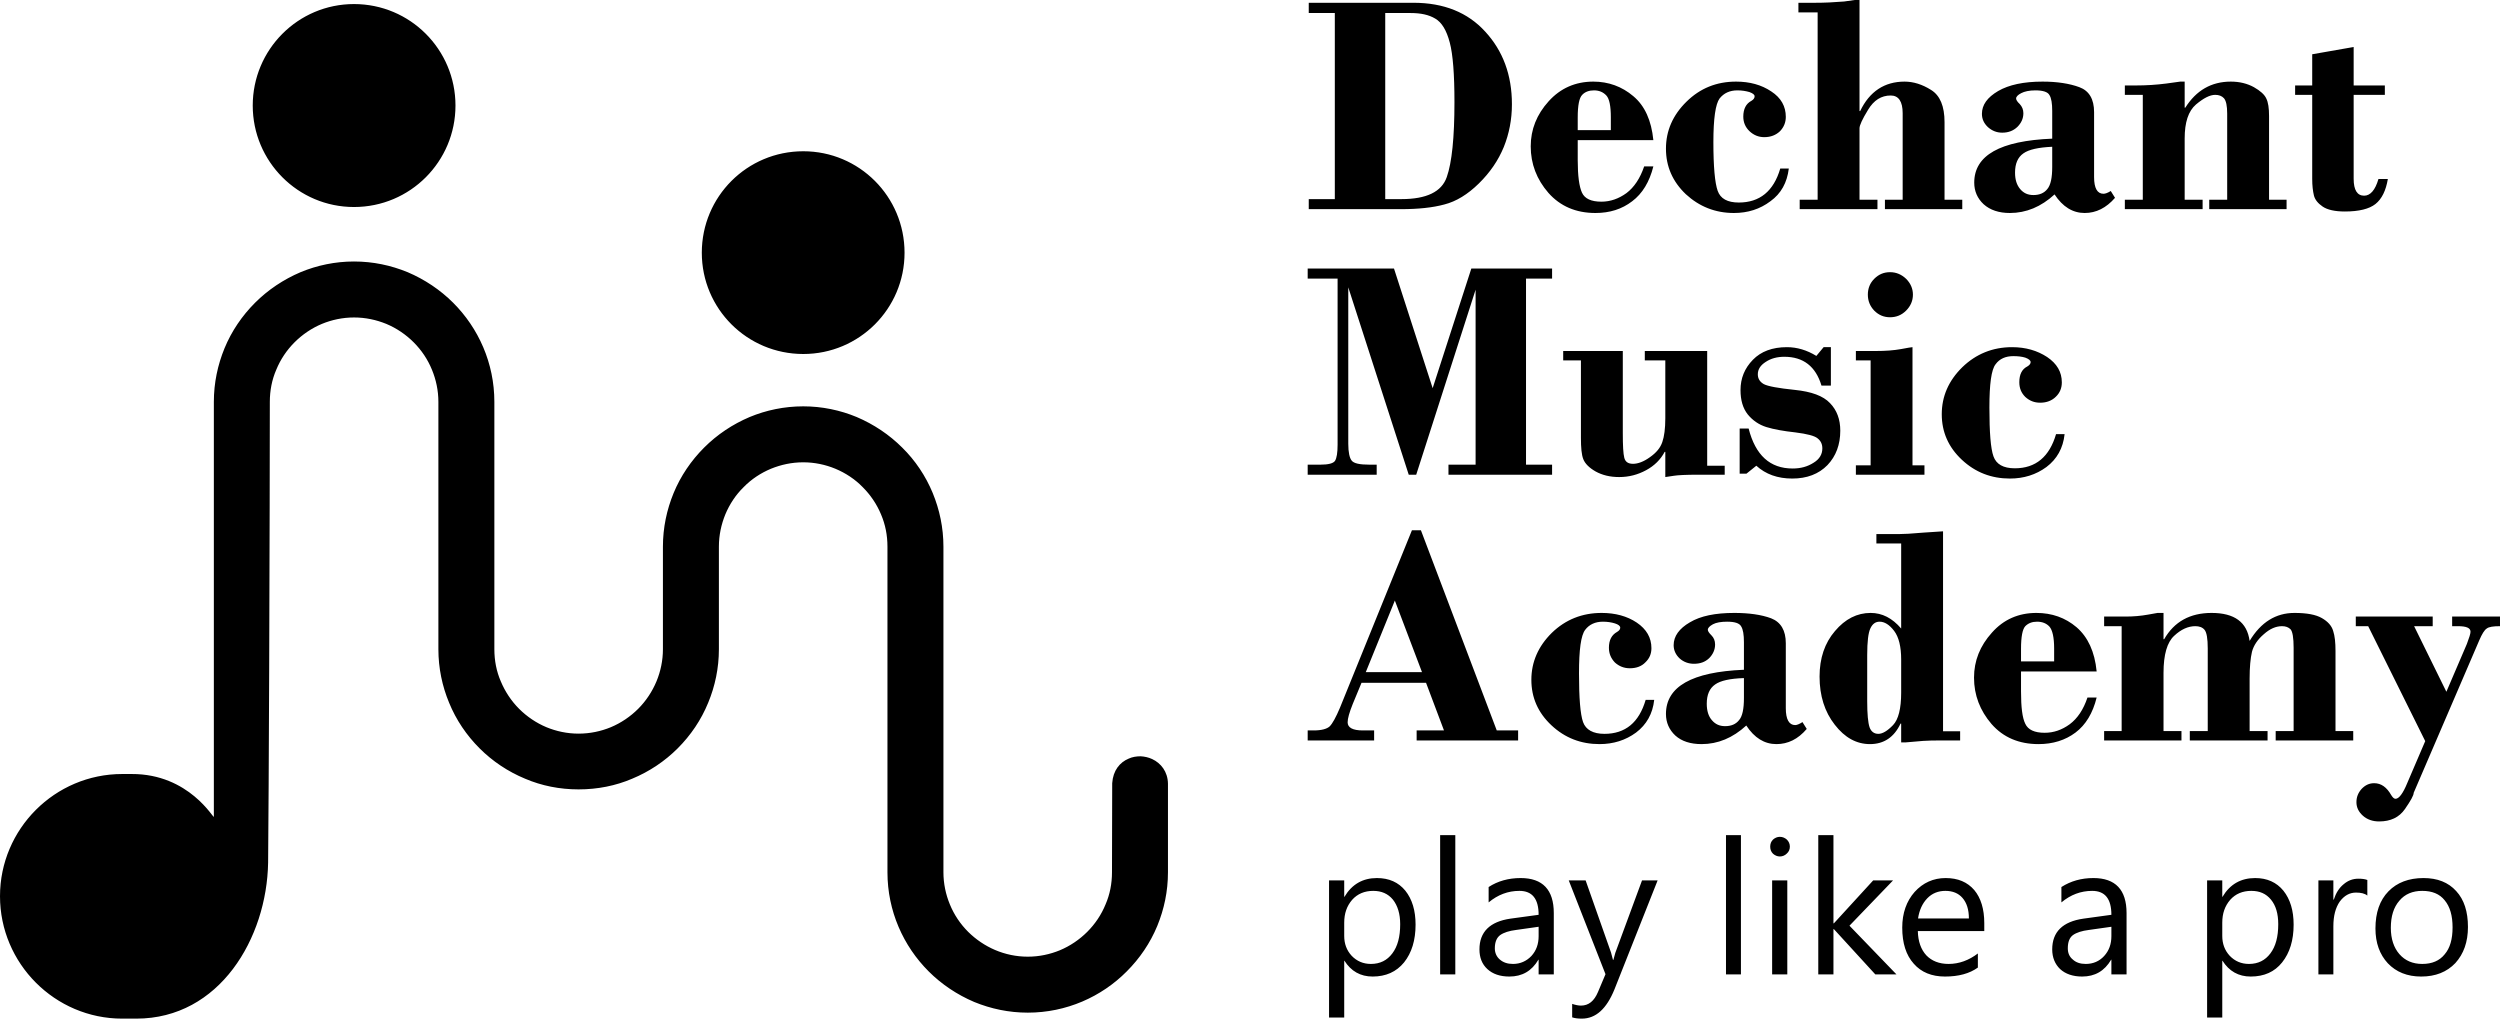 <svg xmlns="http://www.w3.org/2000/svg" width="11702" height="4768" viewBox="0 0 11702 4768">
  <g fill="none" fill-rule="evenodd">
    <path fill="#000" fill-rule="nonzero" d="M638,4768 L572,4768 C257,4768 0,4510 0,4195 C0,3880 257,3623 572,3623 L616,3623 C887,3622 1001,3836 1001,3823 L1001,1881 C1001,1792 1019,1708 1051,1630 C1084,1550 1133,1478 1194,1417 L1194,1417 C1254,1357 1327,1308 1407,1274 C1484,1242 1569,1224 1657,1224 C1746,1224 1830,1242 1908,1274 C1988,1308 2061,1357 2121,1417 C2240,1536 2314,1700 2314,1881 L2314,3039 C2314,3092 2324,3143 2344,3189 C2364,3237 2393,3281 2430,3318 C2466,3354 2510,3384 2558,3404 C2604,3423 2655,3434 2708,3434 C2762,3434 2813,3423 2859,3404 C2907,3384 2951,3354 2987,3318 C3024,3281 3053,3237 3073,3189 C3092,3143 3103,3092 3103,3039 L3103,2559 C3103,2470 3121,2386 3153,2308 C3186,2228 3235,2156 3296,2095 L3296,2095 C3357,2034 3429,1986 3509,1952 C3586,1920 3671,1902 3760,1902 C3848,1902 3933,1920 4010,1952 C4090,1986 4163,2035 4223,2095 C4284,2155 4333,2228 4366,2308 C4398,2386 4416,2470 4416,2559 L4416,4083 C4416,4136 4427,4187 4446,4233 C4466,4282 4495,4325 4532,4362 C4604,4433 4702,4478 4811,4478 C4864,4478 4915,4467 4961,4448 C5009,4428 5053,4398 5089,4362 C5126,4325 5155,4282 5175,4233 C5195,4187 5205,4136 5205,4083 L5206,3666 C5210,3606 5242,3568 5283,3551 C5300,3543 5320,3540 5339,3540 C5357,3541 5376,3545 5393,3553 C5434,3572 5466,3612 5467,3668 L5467,3669 L5467,4083 C5467,4172 5449,4256 5417,4334 C5384,4414 5335,4486 5274,4547 C5156,4666 4991,4740 4811,4740 C4722,4740 4638,4722 4560,4690 C4480,4656 4407,4607 4347,4547 C4228,4428 4154,4264 4154,4083 L4154,2559 C4154,2505 4144,2455 4124,2408 C4104,2360 4075,2317 4038,2280 C4002,2243 3958,2214 3910,2194 C3864,2175 3813,2164 3760,2164 C3706,2164 3656,2175 3609,2194 C3561,2214 3517,2243 3481,2280 L3481,2280 C3444,2316 3415,2360 3395,2408 C3376,2455 3365,2505 3365,2559 L3365,3039 C3365,3127 3347,3212 3315,3289 C3282,3370 3233,3442 3172,3503 C3112,3563 3039,3612 2959,3645 C2882,3678 2797,3695 2708,3695 C2620,3695 2535,3678 2458,3645 C2378,3612 2305,3563 2245,3503 C2184,3442 2135,3370 2102,3289 C2070,3212 2052,3127 2052,3039 L2052,1881 C2052,1828 2041,1777 2022,1731 C2002,1682 1973,1639 1936,1602 C1900,1566 1856,1536 1808,1516 C1761,1497 1711,1486 1657,1486 C1604,1486 1553,1497 1507,1516 C1459,1536 1415,1566 1379,1602 C1342,1639 1313,1682 1293,1731 C1273,1777 1263,1828 1263,1881 C1263,2138 1262,2523 1260,3136 C1258,3531 1257,3883 1255,4038 C1249,4391 1028,4768 638,4768 Z M11027,2886 L11387,2886 L11387,2931 L11300,2931 L11451,3238 L11547,3014 C11558,2985 11564,2966 11564,2957 C11564,2939 11544,2931 11505,2931 L11478,2931 L11478,2886 L11702,2886 L11702,2931 C11671,2931 11650,2934 11640,2942 C11629,2949 11618,2967 11605,2997 L11298,3711 C11298,3723 11284,3748 11257,3787 C11230,3826 11190,3845 11136,3845 C11106,3845 11080,3836 11060,3818 C11040,3800 11030,3779 11030,3755 C11030,3731 11038,3711 11054,3693 C11071,3675 11090,3666 11113,3666 C11146,3666 11172,3685 11193,3722 C11200,3733 11206,3739 11213,3739 C11229,3739 11248,3714 11268,3665 L11352,3469 L11085,2931 L11027,2931 L11027,2886 Z M10127,2869 L10127,2992 L10130,2992 C10177,2910 10251,2869 10352,2869 C10459,2869 10518,2912 10530,3000 C10583,2912 10653,2869 10740,2869 C10798,2869 10840,2877 10868,2893 C10896,2909 10914,2929 10921,2953 C10929,2977 10932,3008 10932,3047 L10932,3422 L11015,3422 L11015,3466 L10652,3466 L10652,3422 L10736,3422 L10736,3032 C10736,2985 10731,2957 10722,2946 C10712,2936 10699,2931 10682,2931 C10653,2931 10625,2943 10596,2969 C10567,2994 10549,3021 10541,3051 C10534,3081 10530,3123 10530,3176 L10530,3422 L10614,3422 L10614,3466 L10250,3466 L10250,3422 L10334,3422 L10334,3035 C10334,2989 10329,2960 10319,2948 C10309,2936 10294,2931 10276,2931 C10242,2931 10209,2946 10177,2976 C10144,3006 10127,3064 10127,3149 L10127,3422 L10211,3422 L10211,3466 L9849,3466 L9849,3422 L9931,3422 L9931,2931 L9849,2931 L9849,2886 L9950,2886 C9986,2886 10021,2883 10054,2877 L10099,2869 L10127,2869 Z M9814,3143 L9460,3143 L9460,3236 C9460,3310 9466,3360 9480,3388 C9493,3416 9523,3430 9571,3430 C9612,3430 9651,3417 9688,3390 C9724,3363 9752,3322 9771,3265 L9814,3265 C9796,3338 9763,3393 9715,3429 C9667,3465 9609,3483 9542,3483 C9451,3483 9377,3452 9322,3389 C9268,3326 9240,3254 9240,3172 C9240,3093 9268,3023 9324,2961 C9379,2899 9449,2869 9532,2869 C9604,2869 9667,2891 9720,2936 C9773,2982 9805,3050 9814,3143 Z M9460,3096 L9615,3096 L9615,3035 C9615,2983 9607,2949 9593,2933 C9579,2918 9560,2910 9535,2910 C9512,2910 9494,2917 9480,2931 C9467,2945 9460,2980 9460,3037 L9460,3096 Z M9095,2487 L9095,3423 L9175,3423 L9175,3466 L9085,3466 C9055,3466 9028,3466 9002,3468 L8920,3475 L8899,3475 L8899,3387 L8896,3387 C8866,3451 8818,3483 8753,3483 C8690,3483 8635,3453 8588,3392 C8541,3332 8517,3257 8517,3167 C8517,3081 8541,3010 8589,2954 C8637,2897 8693,2869 8756,2869 C8810,2869 8857,2893 8899,2942 L8899,2544 L8783,2544 L8783,2500 L8886,2500 C8909,2500 8949,2498 9004,2493 C9059,2489 9090,2487 9095,2487 Z M8899,3242 L8899,3087 C8899,3027 8888,2982 8866,2953 C8844,2924 8821,2910 8798,2910 C8779,2910 8765,2920 8755,2941 C8745,2962 8740,3003 8740,3066 L8740,3283 C8740,3343 8744,3383 8751,3404 C8758,3424 8772,3435 8792,3435 C8812,3435 8835,3421 8861,3394 C8886,3368 8899,3317 8899,3242 Z M8163,3135 L8163,3006 C8163,2971 8159,2946 8150,2932 C8142,2917 8120,2910 8084,2910 C8056,2910 8033,2914 8018,2922 C8002,2931 7994,2939 7994,2948 C7994,2954 7999,2962 8011,2974 C8022,2985 8028,2999 8028,3017 C8028,3041 8018,3063 8000,3081 C7981,3099 7958,3107 7929,3107 C7904,3107 7881,3099 7862,3082 C7844,3065 7834,3044 7834,3020 C7834,2978 7860,2942 7910,2913 C7960,2883 8029,2869 8118,2869 C8186,2869 8244,2877 8290,2894 C8336,2912 8359,2951 8359,3011 L8359,3315 C8359,3367 8374,3394 8403,3394 C8411,3394 8423,3389 8437,3380 L8457,3412 C8416,3460 8369,3483 8315,3483 C8259,3483 8212,3454 8174,3396 C8111,3454 8041,3483 7965,3483 C7913,3483 7872,3470 7842,3443 C7813,3416 7798,3382 7798,3342 C7798,3214 7919,3145 8163,3135 Z M8163,3267 L8163,3174 C8098,3176 8053,3186 8028,3204 C8002,3222 7989,3252 7989,3294 C7989,3327 7997,3353 8013,3371 C8029,3390 8049,3399 8075,3399 C8103,3399 8125,3390 8140,3371 C8156,3353 8163,3318 8163,3267 Z M7703,3276 L7743,3276 C7736,3341 7707,3392 7658,3429 C7609,3465 7552,3483 7487,3483 C7400,3483 7325,3454 7262,3395 C7199,3336 7168,3265 7168,3182 C7168,3099 7200,3025 7264,2962 C7328,2900 7406,2869 7497,2869 C7561,2869 7616,2884 7661,2914 C7707,2945 7730,2985 7730,3034 C7730,3060 7721,3082 7702,3100 C7684,3119 7659,3128 7629,3128 C7602,3128 7579,3119 7559,3101 C7541,3082 7531,3060 7531,3032 C7531,2996 7544,2972 7569,2958 C7579,2952 7584,2946 7584,2938 C7584,2930 7575,2923 7559,2918 C7543,2913 7524,2910 7503,2910 C7467,2910 7439,2923 7420,2948 C7400,2974 7391,3041 7391,3152 C7391,3267 7397,3343 7410,3380 C7423,3416 7457,3435 7510,3435 C7608,3435 7672,3382 7703,3276 Z M6675,3196 L6373,3196 L6332,3295 C6316,3335 6308,3363 6308,3381 C6308,3406 6332,3419 6379,3419 L6432,3419 L6432,3466 L6121,3466 L6121,3419 L6149,3419 C6186,3419 6211,3412 6224,3400 C6237,3387 6253,3358 6272,3313 L6609,2482 L6651,2482 L7006,3419 L7106,3419 L7106,3466 L6631,3466 L6631,3419 L6759,3419 L6675,3196 Z M6393,3146 L6656,3146 L6529,2811 L6393,3146 Z M9624,2032 L9664,2032 C9657,2098 9628,2149 9579,2186 C9530,2222 9473,2240 9408,2240 C9321,2240 9246,2211 9183,2152 C9120,2093 9089,2022 9089,1939 C9089,1855 9121,1782 9185,1719 C9249,1657 9327,1625 9418,1625 C9482,1625 9536,1641 9582,1671 C9628,1702 9651,1741 9651,1790 C9651,1816 9642,1839 9623,1857 C9605,1875 9580,1885 9550,1885 C9522,1885 9500,1876 9480,1858 C9461,1839 9452,1817 9452,1789 C9452,1753 9464,1728 9490,1715 C9500,1709 9505,1702 9505,1695 C9505,1687 9496,1680 9480,1674 C9464,1669 9445,1667 9424,1667 C9388,1667 9360,1679 9341,1705 C9321,1730 9312,1798 9312,1908 C9312,2024 9318,2100 9331,2136 C9344,2173 9377,2192 9431,2192 C9529,2192 9593,2138 9624,2032 Z M8743,1379 C8743,1350 8753,1325 8773,1305 C8794,1284 8818,1274 8847,1274 C8876,1274 8901,1285 8922,1305 C8943,1326 8954,1351 8954,1379 C8954,1408 8943,1433 8922,1454 C8901,1475 8876,1485 8847,1485 C8818,1485 8794,1475 8773,1454 C8753,1433 8743,1408 8743,1379 Z M8952,1625 L8952,2178 L9008,2178 L9008,2222 L8687,2222 L8687,2178 L8756,2178 L8756,1687 L8687,1687 L8687,1643 L8778,1643 C8826,1643 8865,1640 8898,1634 C8929,1628 8948,1625 8952,1625 Z M8570,1625 L8570,1805 L8526,1805 C8499,1715 8441,1670 8352,1670 C8318,1670 8289,1678 8265,1694 C8240,1710 8228,1729 8228,1752 C8228,1772 8237,1787 8256,1798 C8275,1808 8323,1817 8401,1825 C8479,1833 8534,1853 8566,1887 C8598,1920 8614,1963 8614,2016 C8614,2081 8594,2135 8554,2177 C8513,2219 8458,2240 8389,2240 C8321,2240 8265,2220 8221,2180 L8175,2217 L8143,2217 L8143,2006 L8185,2006 C8217,2131 8285,2193 8391,2193 C8429,2193 8461,2184 8489,2166 C8517,2149 8530,2126 8530,2099 C8530,2079 8523,2064 8508,2052 C8494,2040 8459,2031 8404,2024 C8349,2018 8304,2010 8268,1999 C8233,1988 8204,1968 8181,1940 C8158,1911 8147,1873 8147,1826 C8147,1771 8166,1724 8205,1684 C8243,1645 8296,1625 8364,1625 C8412,1625 8458,1639 8502,1666 L8536,1625 L8570,1625 Z M7991,1643 L7991,2180 L8073,2180 L8073,2222 L7952,2222 C7892,2222 7853,2224 7835,2227 C7817,2230 7803,2232 7795,2233 L7795,2115 L7792,2115 C7773,2151 7744,2180 7705,2201 C7666,2222 7625,2233 7579,2233 C7536,2233 7500,2224 7469,2207 C7439,2190 7419,2170 7411,2149 C7403,2129 7400,2095 7400,2050 L7400,1687 L7317,1687 L7317,1643 L7596,1643 L7596,2027 C7596,2085 7598,2124 7603,2143 C7608,2162 7621,2171 7644,2171 C7667,2171 7694,2161 7723,2140 C7753,2119 7772,2096 7781,2069 C7790,2043 7795,2006 7795,1958 L7795,1687 L7699,1687 L7699,1643 L7991,1643 Z M6525,1257 L6706,1817 L6887,1257 L7265,1257 L7265,1304 L7143,1304 L7143,2175 L7265,2175 L7265,2222 L6780,2222 L6780,2175 L6907,2175 L6907,1356 L6629,2222 L6594,2222 L6311,1345 L6311,2077 C6311,2117 6317,2144 6327,2156 C6337,2169 6364,2175 6410,2175 L6444,2175 L6444,2222 L6121,2222 L6121,2175 L6180,2175 C6218,2175 6241,2169 6249,2157 C6257,2144 6261,2119 6261,2081 L6261,1304 L6121,1304 L6121,1257 L6525,1257 Z M11017,220 L11017,400 L11163,400 L11163,444 L11017,444 L11017,837 C11017,890 11034,916 11066,916 C11095,916 11118,890 11133,838 L11177,838 C11168,892 11149,931 11119,955 C11090,978 11042,990 10976,990 C10929,990 10894,982 10872,967 C10850,952 10836,935 10831,915 C10826,894 10823,869 10823,837 L10823,444 L10743,444 L10743,400 L10823,400 L10823,254 L11017,220 Z M10226,382 L10226,504 L10229,504 C10280,423 10351,382 10442,382 C10483,382 10519,391 10550,408 C10580,425 10600,443 10608,461 C10617,479 10621,506 10621,543 L10621,935 L10703,935 L10703,979 L10341,979 L10341,935 L10425,935 L10425,532 C10425,495 10420,472 10410,460 C10400,449 10386,444 10369,444 C10344,444 10315,459 10279,489 C10243,520 10226,573 10226,648 L10226,935 L10310,935 L10310,979 L9946,979 L9946,935 L10030,935 L10030,444 L9946,444 L9946,400 L9998,400 C10046,400 10094,397 10140,391 L10205,382 L10226,382 Z M9606,649 L9606,519 C9606,484 9602,459 9593,445 C9585,430 9562,423 9527,423 C9499,423 9476,428 9461,436 C9445,444 9437,453 9437,461 C9437,467 9442,476 9454,487 C9465,499 9471,513 9471,530 C9471,555 9461,576 9443,594 C9424,612 9401,621 9372,621 C9346,621 9324,612 9305,595 C9287,578 9277,558 9277,533 C9277,491 9302,456 9353,426 C9403,397 9472,382 9561,382 C9629,382 9687,391 9733,408 C9779,425 9802,464 9802,525 L9802,829 C9802,881 9817,907 9846,907 C9854,907 9866,903 9880,894 L9900,926 C9859,973 9812,997 9758,997 C9702,997 9655,968 9617,910 C9554,968 9484,997 9408,997 C9356,997 9315,983 9285,956 C9256,929 9241,895 9241,855 C9241,727 9362,659 9606,649 Z M9606,781 L9606,687 C9541,690 9496,700 9471,718 C9445,736 9432,766 9432,808 C9432,841 9440,866 9456,885 C9472,904 9492,913 9518,913 C9546,913 9568,904 9583,885 C9599,866 9606,832 9606,781 Z M8704,0 L8704,520 L8707,520 C8751,428 8821,382 8915,382 C8956,382 8998,395 9039,421 C9081,447 9102,497 9102,572 L9102,935 L9185,935 L9185,979 L8823,979 L8823,935 L8906,935 L8906,530 C8906,475 8887,447 8850,447 C8806,447 8771,469 8744,514 C8717,558 8704,587 8704,600 L8704,935 L8788,935 L8788,979 L8424,979 L8424,935 L8508,935 L8508,58 L8418,58 L8418,13 L8497,13 C8539,13 8584,11 8632,7 L8682,0 L8704,0 Z M8333,789 L8373,789 C8365,855 8337,906 8287,942 C8238,979 8181,997 8116,997 C8029,997 7954,967 7891,909 C7829,850 7798,779 7798,696 C7798,612 7830,539 7894,476 C7958,413 8035,382 8126,382 C8190,382 8245,397 8291,428 C8337,458 8359,498 8359,547 C8359,573 8350,595 8332,614 C8313,632 8289,642 8258,642 C8231,642 8208,632 8189,614 C8170,596 8160,573 8160,546 C8160,510 8173,485 8198,472 C8208,466 8213,459 8213,451 C8213,443 8205,437 8189,431 C8172,426 8153,423 8133,423 C8096,423 8069,436 8049,461 C8030,487 8020,555 8020,665 C8020,780 8027,856 8040,893 C8053,930 8086,948 8139,948 C8237,948 8302,895 8333,789 Z M7739,656 L7385,656 L7385,750 C7385,823 7392,874 7405,902 C7418,930 7448,944 7496,944 C7538,944 7577,930 7613,904 C7649,877 7677,835 7696,779 L7739,779 C7721,851 7688,906 7640,942 C7592,979 7535,997 7468,997 C7376,997 7303,965 7248,903 C7193,840 7165,767 7165,685 C7165,606 7193,536 7249,474 C7304,413 7374,382 7458,382 C7529,382 7592,405 7645,450 C7699,495 7730,564 7739,656 Z M7385,609 L7540,609 L7540,549 C7540,496 7533,462 7519,447 C7504,431 7485,423 7461,423 C7438,423 7419,430 7406,444 C7392,458 7385,493 7385,550 L7385,609 Z M6248,932 L6248,61 L6126,61 L6126,13 L6616,13 C6758,13 6870,58 6952,148 C7035,238 7077,351 7077,488 C7077,559 7064,626 7039,688 C7013,751 6975,807 6922,859 C6870,910 6816,943 6761,957 C6706,972 6638,979 6558,979 L6126,979 L6126,932 L6248,932 Z M6484,61 L6484,932 L6560,932 C6677,932 6748,898 6772,829 C6796,761 6808,644 6808,478 C6808,349 6801,255 6786,199 C6771,142 6749,105 6718,87 C6688,69 6650,61 6603,61 L6484,61 Z M1657,19 C1920,19 2132,232 2132,494 C2132,756 1920,969 1657,969 C1395,969 1183,756 1183,494 C1183,232 1395,19 1657,19 Z M3760,708 C4022,708 4234,920 4234,1183 C4234,1445 4022,1657 3760,1657 C3497,1657 3285,1445 3285,1183 C3285,920 3497,708 3760,708 Z M11333,4571 C11268,4571 11216,4550 11177,4509 C11139,4468 11119,4414 11119,4346 C11119,4272 11139,4214 11180,4172 C11220,4131 11275,4110 11344,4110 C11409,4110 11460,4130 11497,4171 C11534,4211 11552,4267 11552,4339 C11552,4409 11532,4465 11493,4508 C11453,4550 11400,4571 11333,4571 Z M11338,4170 C11293,4170 11257,4185 11231,4216 C11204,4247 11191,4289 11191,4343 C11191,4395 11205,4436 11231,4466 C11258,4497 11294,4512 11338,4512 C11384,4512 11419,4497 11443,4467 C11468,4438 11480,4396 11480,4341 C11480,4286 11468,4244 11443,4214 C11419,4184 11384,4170 11338,4170 Z M11081,4192 C11069,4182 11051,4178 11028,4178 C10998,4178 10973,4192 10952,4220 C10932,4249 10922,4287 10922,4336 L10922,4561 L10852,4561 L10852,4121 L10922,4121 L10922,4211 L10924,4211 C10934,4180 10949,4156 10970,4139 C10991,4121 11014,4113 11039,4113 C11057,4113 11071,4115 11081,4119 L11081,4192 Z M10403,4497 L10402,4497 L10402,4763 L10331,4763 L10331,4121 L10402,4121 L10402,4198 L10403,4198 C10438,4139 10489,4110 10556,4110 C10612,4110 10656,4130 10688,4169 C10720,4209 10736,4262 10736,4328 C10736,4401 10718,4460 10682,4505 C10647,4549 10598,4571 10535,4571 C10478,4571 10434,4546 10403,4497 Z M10402,4319 L10402,4381 C10402,4417 10413,4448 10437,4474 C10461,4499 10491,4512 10527,4512 C10570,4512 10603,4495 10627,4463 C10652,4430 10664,4385 10664,4326 C10664,4277 10653,4239 10630,4211 C10607,4183 10577,4170 10538,4170 C10497,4170 10464,4184 10439,4212 C10414,4241 10402,4276 10402,4319 Z M9954,4561 L9883,4561 L9883,4492 L9882,4492 C9851,4545 9806,4571 9746,4571 C9703,4571 9668,4559 9643,4536 C9619,4513 9606,4482 9606,4444 C9606,4362 9655,4314 9752,4300 L9883,4282 C9883,4207 9853,4170 9793,4170 C9740,4170 9692,4188 9649,4224 L9649,4152 C9693,4124 9742,4110 9799,4110 C9902,4110 9954,4165 9954,4274 L9954,4561 Z M9883,4338 L9777,4353 C9745,4357 9720,4365 9703,4377 C9687,4389 9679,4409 9679,4439 C9679,4460 9686,4478 9702,4491 C9717,4505 9737,4512 9763,4512 C9798,4512 9827,4499 9849,4475 C9872,4450 9883,4419 9883,4382 L9883,4338 Z M9288,4358 L8977,4358 C8978,4407 8992,4445 9017,4472 C9042,4498 9077,4512 9121,4512 C9170,4512 9216,4495 9258,4463 L9258,4529 C9219,4557 9168,4571 9104,4571 C9042,4571 8993,4551 8958,4511 C8922,4471 8904,4415 8904,4342 C8904,4274 8924,4218 8962,4175 C9001,4132 9050,4110 9107,4110 C9165,4110 9209,4129 9241,4166 C9272,4203 9288,4255 9288,4321 L9288,4358 Z M9216,4299 C9216,4258 9206,4226 9186,4203 C9167,4181 9140,4170 9106,4170 C9073,4170 9044,4181 9021,4205 C8998,4229 8984,4260 8978,4299 L9216,4299 Z M8877,4561 L8778,4561 L8584,4349 L8582,4349 L8582,4561 L8511,4561 L8511,3909 L8582,3909 L8582,4322 L8584,4322 L8768,4121 L8861,4121 L8657,4333 L8877,4561 Z M8331,4009 C8319,4009 8308,4004 8299,3996 C8290,3987 8286,3976 8286,3963 C8286,3950 8290,3939 8299,3930 C8308,3922 8319,3917 8331,3917 C8344,3917 8355,3922 8364,3930 C8373,3939 8378,3950 8378,3963 C8378,3976 8373,3987 8364,3995 C8355,4004 8344,4009 8331,4009 Z M8366,4561 L8295,4561 L8295,4121 L8366,4121 L8366,4561 Z M8149,4561 L8079,4561 L8079,3909 L8149,3909 L8149,4561 Z M7759,4121 L7557,4631 C7520,4722 7470,4768 7404,4768 C7386,4768 7371,4766 7359,4762 L7359,4699 C7374,4704 7388,4707 7400,4707 C7436,4707 7462,4686 7480,4643 L7515,4560 L7343,4121 L7422,4121 L7541,4459 C7542,4464 7545,4475 7550,4493 L7552,4493 C7554,4486 7557,4475 7561,4460 L7686,4121 L7759,4121 Z M7273,4561 L7202,4561 L7202,4492 L7201,4492 C7170,4545 7125,4571 7065,4571 C7021,4571 6987,4559 6962,4536 C6937,4513 6925,4482 6925,4444 C6925,4362 6974,4314 7070,4300 L7202,4282 C7202,4207 7172,4170 7112,4170 C7059,4170 7011,4188 6968,4224 L6968,4152 C7011,4124 7061,4110 7118,4110 C7221,4110 7273,4165 7273,4274 L7273,4561 Z M7202,4338 L7096,4353 C7064,4357 7039,4365 7022,4377 C7006,4389 6997,4409 6997,4439 C6997,4460 7005,4478 7020,4491 C7036,4505 7056,4512 7082,4512 C7116,4512 7145,4499 7168,4475 C7191,4450 7202,4419 7202,4382 L7202,4338 Z M6812,4561 L6741,4561 L6741,3909 L6812,3909 L6812,4561 Z M6293,4497 L6292,4497 L6292,4763 L6221,4763 L6221,4121 L6292,4121 L6292,4198 L6293,4198 C6328,4139 6379,4110 6445,4110 C6502,4110 6546,4130 6578,4169 C6610,4209 6626,4262 6626,4328 C6626,4401 6608,4460 6572,4505 C6536,4549 6487,4571 6425,4571 C6368,4571 6324,4546 6293,4497 Z M6292,4319 L6292,4381 C6292,4417 6303,4448 6327,4474 C6351,4499 6381,4512 6417,4512 C6460,4512 6493,4495 6517,4463 C6542,4430 6554,4385 6554,4326 C6554,4277 6542,4239 6520,4211 C6497,4183 6466,4170 6428,4170 C6387,4170 6354,4184 6329,4212 C6304,4241 6292,4276 6292,4319 Z"/>
    <path d="M638,4768 L572,4768 C257,4768 0,4510 0,4195 C0,3880 257,3623 572,3623 L616,3623 C887,3622 1001,3836 1001,3823 L1001,1881 C1001,1792 1019,1708 1051,1630 C1084,1550 1133,1478 1194,1417 L1194,1417 C1254,1357 1327,1308 1407,1274 C1484,1242 1569,1224 1657,1224 C1746,1224 1830,1242 1908,1274 C1988,1308 2061,1357 2121,1417 C2240,1536 2314,1700 2314,1881 L2314,3039 C2314,3092 2324,3143 2344,3189 C2364,3237 2393,3281 2430,3318 C2466,3354 2510,3384 2558,3404 C2604,3423 2655,3434 2708,3434 C2762,3434 2813,3423 2859,3404 C2907,3384 2951,3354 2987,3318 C3024,3281 3053,3237 3073,3189 C3092,3143 3103,3092 3103,3039 L3103,2559 C3103,2470 3121,2386 3153,2308 C3186,2228 3235,2156 3296,2095 L3296,2095 C3357,2034 3429,1986 3509,1952 C3586,1920 3671,1902 3760,1902 C3848,1902 3933,1920 4010,1952 C4090,1986 4163,2035 4223,2095 C4284,2155 4333,2228 4366,2308 C4398,2386 4416,2470 4416,2559 L4416,4083 C4416,4136 4427,4187 4446,4233 C4466,4282 4495,4325 4532,4362 C4604,4433 4702,4478 4811,4478 C4864,4478 4915,4467 4961,4448 C5009,4428 5053,4398 5089,4362 C5126,4325 5155,4282 5175,4233 C5195,4187 5205,4136 5205,4083 L5206,3666 C5210,3606 5242,3568 5283,3551 C5300,3543 5320,3540 5339,3540 C5357,3541 5376,3545 5393,3553 C5434,3572 5466,3612 5467,3668 L5467,3669 L5467,4083 C5467,4172 5449,4256 5417,4334 C5384,4414 5335,4486 5274,4547 C5156,4666 4991,4740 4811,4740 C4722,4740 4638,4722 4560,4690 C4480,4656 4407,4607 4347,4547 C4228,4428 4154,4264 4154,4083 L4154,2559 C4154,2505 4144,2455 4124,2408 C4104,2360 4075,2317 4038,2280 C4002,2243 3958,2214 3910,2194 C3864,2175 3813,2164 3760,2164 C3706,2164 3656,2175 3609,2194 C3561,2214 3517,2243 3481,2280 L3481,2280 C3444,2316 3415,2360 3395,2408 C3376,2455 3365,2505 3365,2559 L3365,3039 C3365,3127 3347,3212 3315,3289 C3282,3370 3233,3442 3172,3503 C3112,3563 3039,3612 2959,3645 C2882,3678 2797,3695 2708,3695 C2620,3695 2535,3678 2458,3645 C2378,3612 2305,3563 2245,3503 C2184,3442 2135,3370 2102,3289 C2070,3212 2052,3127 2052,3039 L2052,1881 C2052,1828 2041,1777 2022,1731 C2002,1682 1973,1639 1936,1602 C1900,1566 1856,1536 1808,1516 C1761,1497 1711,1486 1657,1486 C1604,1486 1553,1497 1507,1516 C1459,1536 1415,1566 1379,1602 C1342,1639 1313,1682 1293,1731 C1273,1777 1263,1828 1263,1881 C1263,2138 1262,2523 1260,3136 C1258,3531 1257,3883 1255,4038 C1249,4391 1028,4768 638,4768 Z M11027,2886 L11387,2886 L11387,2931 L11300,2931 L11451,3238 L11547,3014 C11558,2985 11564,2966 11564,2957 C11564,2939 11544,2931 11505,2931 L11478,2931 L11478,2886 L11702,2886 L11702,2931 C11671,2931 11650,2934 11640,2942 C11629,2949 11618,2967 11605,2997 L11298,3711 C11298,3723 11284,3748 11257,3787 C11230,3826 11190,3845 11136,3845 C11106,3845 11080,3836 11060,3818 C11040,3800 11030,3779 11030,3755 C11030,3731 11038,3711 11054,3693 C11071,3675 11090,3666 11113,3666 C11146,3666 11172,3685 11193,3722 C11200,3733 11206,3739 11213,3739 C11229,3739 11248,3714 11268,3665 L11352,3469 L11085,2931 L11027,2931 L11027,2886 Z M10127,2869 L10127,2992 L10130,2992 C10177,2910 10251,2869 10352,2869 C10459,2869 10518,2912 10530,3000 C10583,2912 10653,2869 10740,2869 C10798,2869 10840,2877 10868,2893 C10896,2909 10914,2929 10921,2953 C10929,2977 10932,3008 10932,3047 L10932,3422 L11015,3422 L11015,3466 L10652,3466 L10652,3422 L10736,3422 L10736,3032 C10736,2985 10731,2957 10722,2946 C10712,2936 10699,2931 10682,2931 C10653,2931 10625,2943 10596,2969 C10567,2994 10549,3021 10541,3051 C10534,3081 10530,3123 10530,3176 L10530,3422 L10614,3422 L10614,3466 L10250,3466 L10250,3422 L10334,3422 L10334,3035 C10334,2989 10329,2960 10319,2948 C10309,2936 10294,2931 10276,2931 C10242,2931 10209,2946 10177,2976 C10144,3006 10127,3064 10127,3149 L10127,3422 L10211,3422 L10211,3466 L9849,3466 L9849,3422 L9931,3422 L9931,2931 L9849,2931 L9849,2886 L9950,2886 C9986,2886 10021,2883 10054,2877 L10099,2869 L10127,2869 Z M9814,3143 L9460,3143 L9460,3236 C9460,3310 9466,3360 9480,3388 C9493,3416 9523,3430 9571,3430 C9612,3430 9651,3417 9688,3390 C9724,3363 9752,3322 9771,3265 L9814,3265 C9796,3338 9763,3393 9715,3429 C9667,3465 9609,3483 9542,3483 C9451,3483 9377,3452 9322,3389 C9268,3326 9240,3254 9240,3172 C9240,3093 9268,3023 9324,2961 C9379,2899 9449,2869 9532,2869 C9604,2869 9667,2891 9720,2936 C9773,2982 9805,3050 9814,3143 Z M9460,3096 L9615,3096 L9615,3035 C9615,2983 9607,2949 9593,2933 C9579,2918 9560,2910 9535,2910 C9512,2910 9494,2917 9480,2931 C9467,2945 9460,2980 9460,3037 L9460,3096 Z M9095,2487 L9095,3423 L9175,3423 L9175,3466 L9085,3466 C9055,3466 9028,3466 9002,3468 L8920,3475 L8899,3475 L8899,3387 L8896,3387 C8866,3451 8818,3483 8753,3483 C8690,3483 8635,3453 8588,3392 C8541,3332 8517,3257 8517,3167 C8517,3081 8541,3010 8589,2954 C8637,2897 8693,2869 8756,2869 C8810,2869 8857,2893 8899,2942 L8899,2544 L8783,2544 L8783,2500 L8886,2500 C8909,2500 8949,2498 9004,2493 C9059,2489 9090,2487 9095,2487 Z M8899,3242 L8899,3087 C8899,3027 8888,2982 8866,2953 C8844,2924 8821,2910 8798,2910 C8779,2910 8765,2920 8755,2941 C8745,2962 8740,3003 8740,3066 L8740,3283 C8740,3343 8744,3383 8751,3404 C8758,3424 8772,3435 8792,3435 C8812,3435 8835,3421 8861,3394 C8886,3368 8899,3317 8899,3242 Z M8163,3135 L8163,3006 C8163,2971 8159,2946 8150,2932 C8142,2917 8120,2910 8084,2910 C8056,2910 8033,2914 8018,2922 C8002,2931 7994,2939 7994,2948 C7994,2954 7999,2962 8011,2974 C8022,2985 8028,2999 8028,3017 C8028,3041 8018,3063 8000,3081 C7981,3099 7958,3107 7929,3107 C7904,3107 7881,3099 7862,3082 C7844,3065 7834,3044 7834,3020 C7834,2978 7860,2942 7910,2913 C7960,2883 8029,2869 8118,2869 C8186,2869 8244,2877 8290,2894 C8336,2912 8359,2951 8359,3011 L8359,3315 C8359,3367 8374,3394 8403,3394 C8411,3394 8423,3389 8437,3380 L8457,3412 C8416,3460 8369,3483 8315,3483 C8259,3483 8212,3454 8174,3396 C8111,3454 8041,3483 7965,3483 C7913,3483 7872,3470 7842,3443 C7813,3416 7798,3382 7798,3342 C7798,3214 7919,3145 8163,3135 Z M8163,3267 L8163,3174 C8098,3176 8053,3186 8028,3204 C8002,3222 7989,3252 7989,3294 C7989,3327 7997,3353 8013,3371 C8029,3390 8049,3399 8075,3399 C8103,3399 8125,3390 8140,3371 C8156,3353 8163,3318 8163,3267 Z M7703,3276 L7743,3276 C7736,3341 7707,3392 7658,3429 C7609,3465 7552,3483 7487,3483 C7400,3483 7325,3454 7262,3395 C7199,3336 7168,3265 7168,3182 C7168,3099 7200,3025 7264,2962 C7328,2900 7406,2869 7497,2869 C7561,2869 7616,2884 7661,2914 C7707,2945 7730,2985 7730,3034 C7730,3060 7721,3082 7702,3100 C7684,3119 7659,3128 7629,3128 C7602,3128 7579,3119 7559,3101 C7541,3082 7531,3060 7531,3032 C7531,2996 7544,2972 7569,2958 C7579,2952 7584,2946 7584,2938 C7584,2930 7575,2923 7559,2918 C7543,2913 7524,2910 7503,2910 C7467,2910 7439,2923 7420,2948 C7400,2974 7391,3041 7391,3152 C7391,3267 7397,3343 7410,3380 C7423,3416 7457,3435 7510,3435 C7608,3435 7672,3382 7703,3276 Z M6675,3196 L6373,3196 L6332,3295 C6316,3335 6308,3363 6308,3381 C6308,3406 6332,3419 6379,3419 L6432,3419 L6432,3466 L6121,3466 L6121,3419 L6149,3419 C6186,3419 6211,3412 6224,3400 C6237,3387 6253,3358 6272,3313 L6609,2482 L6651,2482 L7006,3419 L7106,3419 L7106,3466 L6631,3466 L6631,3419 L6759,3419 L6675,3196 Z M6393,3146 L6656,3146 L6529,2811 L6393,3146 Z M9624,2032 L9664,2032 C9657,2098 9628,2149 9579,2186 C9530,2222 9473,2240 9408,2240 C9321,2240 9246,2211 9183,2152 C9120,2093 9089,2022 9089,1939 C9089,1855 9121,1782 9185,1719 C9249,1657 9327,1625 9418,1625 C9482,1625 9536,1641 9582,1671 C9628,1702 9651,1741 9651,1790 C9651,1816 9642,1839 9623,1857 C9605,1875 9580,1885 9550,1885 C9522,1885 9500,1876 9480,1858 C9461,1839 9452,1817 9452,1789 C9452,1753 9464,1728 9490,1715 C9500,1709 9505,1702 9505,1695 C9505,1687 9496,1680 9480,1674 C9464,1669 9445,1667 9424,1667 C9388,1667 9360,1679 9341,1705 C9321,1730 9312,1798 9312,1908 C9312,2024 9318,2100 9331,2136 C9344,2173 9377,2192 9431,2192 C9529,2192 9593,2138 9624,2032 Z M8743,1379 C8743,1350 8753,1325 8773,1305 C8794,1284 8818,1274 8847,1274 C8876,1274 8901,1285 8922,1305 C8943,1326 8954,1351 8954,1379 C8954,1408 8943,1433 8922,1454 C8901,1475 8876,1485 8847,1485 C8818,1485 8794,1475 8773,1454 C8753,1433 8743,1408 8743,1379 Z M8952,1625 L8952,2178 L9008,2178 L9008,2222 L8687,2222 L8687,2178 L8756,2178 L8756,1687 L8687,1687 L8687,1643 L8778,1643 C8826,1643 8865,1640 8898,1634 C8929,1628 8948,1625 8952,1625 Z M8570,1625 L8570,1805 L8526,1805 C8499,1715 8441,1670 8352,1670 C8318,1670 8289,1678 8265,1694 C8240,1710 8228,1729 8228,1752 C8228,1772 8237,1787 8256,1798 C8275,1808 8323,1817 8401,1825 C8479,1833 8534,1853 8566,1887 C8598,1920 8614,1963 8614,2016 C8614,2081 8594,2135 8554,2177 C8513,2219 8458,2240 8389,2240 C8321,2240 8265,2220 8221,2180 L8175,2217 L8143,2217 L8143,2006 L8185,2006 C8217,2131 8285,2193 8391,2193 C8429,2193 8461,2184 8489,2166 C8517,2149 8530,2126 8530,2099 C8530,2079 8523,2064 8508,2052 C8494,2040 8459,2031 8404,2024 C8349,2018 8304,2010 8268,1999 C8233,1988 8204,1968 8181,1940 C8158,1911 8147,1873 8147,1826 C8147,1771 8166,1724 8205,1684 C8243,1645 8296,1625 8364,1625 C8412,1625 8458,1639 8502,1666 L8536,1625 L8570,1625 Z M7991,1643 L7991,2180 L8073,2180 L8073,2222 L7952,2222 C7892,2222 7853,2224 7835,2227 C7817,2230 7803,2232 7795,2233 L7795,2115 L7792,2115 C7773,2151 7744,2180 7705,2201 C7666,2222 7625,2233 7579,2233 C7536,2233 7500,2224 7469,2207 C7439,2190 7419,2170 7411,2149 C7403,2129 7400,2095 7400,2050 L7400,1687 L7317,1687 L7317,1643 L7596,1643 L7596,2027 C7596,2085 7598,2124 7603,2143 C7608,2162 7621,2171 7644,2171 C7667,2171 7694,2161 7723,2140 C7753,2119 7772,2096 7781,2069 C7790,2043 7795,2006 7795,1958 L7795,1687 L7699,1687 L7699,1643 L7991,1643 Z M6525,1257 L6706,1817 L6887,1257 L7265,1257 L7265,1304 L7143,1304 L7143,2175 L7265,2175 L7265,2222 L6780,2222 L6780,2175 L6907,2175 L6907,1356 L6629,2222 L6594,2222 L6311,1345 L6311,2077 C6311,2117 6317,2144 6327,2156 C6337,2169 6364,2175 6410,2175 L6444,2175 L6444,2222 L6121,2222 L6121,2175 L6180,2175 C6218,2175 6241,2169 6249,2157 C6257,2144 6261,2119 6261,2081 L6261,1304 L6121,1304 L6121,1257 L6525,1257 Z M11017,220 L11017,400 L11163,400 L11163,444 L11017,444 L11017,837 C11017,890 11034,916 11066,916 C11095,916 11118,890 11133,838 L11177,838 C11168,892 11149,931 11119,955 C11090,978 11042,990 10976,990 C10929,990 10894,982 10872,967 C10850,952 10836,935 10831,915 C10826,894 10823,869 10823,837 L10823,444 L10743,444 L10743,400 L10823,400 L10823,254 L11017,220 Z M10226,382 L10226,504 L10229,504 C10280,423 10351,382 10442,382 C10483,382 10519,391 10550,408 C10580,425 10600,443 10608,461 C10617,479 10621,506 10621,543 L10621,935 L10703,935 L10703,979 L10341,979 L10341,935 L10425,935 L10425,532 C10425,495 10420,472 10410,460 C10400,449 10386,444 10369,444 C10344,444 10315,459 10279,489 C10243,520 10226,573 10226,648 L10226,935 L10310,935 L10310,979 L9946,979 L9946,935 L10030,935 L10030,444 L9946,444 L9946,400 L9998,400 C10046,400 10094,397 10140,391 L10205,382 L10226,382 Z M9606,649 L9606,519 C9606,484 9602,459 9593,445 C9585,430 9562,423 9527,423 C9499,423 9476,428 9461,436 C9445,444 9437,453 9437,461 C9437,467 9442,476 9454,487 C9465,499 9471,513 9471,530 C9471,555 9461,576 9443,594 C9424,612 9401,621 9372,621 C9346,621 9324,612 9305,595 C9287,578 9277,558 9277,533 C9277,491 9302,456 9353,426 C9403,397 9472,382 9561,382 C9629,382 9687,391 9733,408 C9779,425 9802,464 9802,525 L9802,829 C9802,881 9817,907 9846,907 C9854,907 9866,903 9880,894 L9900,926 C9859,973 9812,997 9758,997 C9702,997 9655,968 9617,910 C9554,968 9484,997 9408,997 C9356,997 9315,983 9285,956 C9256,929 9241,895 9241,855 C9241,727 9362,659 9606,649 Z M9606,781 L9606,687 C9541,690 9496,700 9471,718 C9445,736 9432,766 9432,808 C9432,841 9440,866 9456,885 C9472,904 9492,913 9518,913 C9546,913 9568,904 9583,885 C9599,866 9606,832 9606,781 Z M8704,0 L8704,520 L8707,520 C8751,428 8821,382 8915,382 C8956,382 8998,395 9039,421 C9081,447 9102,497 9102,572 L9102,935 L9185,935 L9185,979 L8823,979 L8823,935 L8906,935 L8906,530 C8906,475 8887,447 8850,447 C8806,447 8771,469 8744,514 C8717,558 8704,587 8704,600 L8704,935 L8788,935 L8788,979 L8424,979 L8424,935 L8508,935 L8508,58 L8418,58 L8418,13 L8497,13 C8539,13 8584,11 8632,7 L8682,0 L8704,0 Z M8333,789 L8373,789 C8365,855 8337,906 8287,942 C8238,979 8181,997 8116,997 C8029,997 7954,967 7891,909 C7829,850 7798,779 7798,696 C7798,612 7830,539 7894,476 C7958,413 8035,382 8126,382 C8190,382 8245,397 8291,428 C8337,458 8359,498 8359,547 C8359,573 8350,595 8332,614 C8313,632 8289,642 8258,642 C8231,642 8208,632 8189,614 C8170,596 8160,573 8160,546 C8160,510 8173,485 8198,472 C8208,466 8213,459 8213,451 C8213,443 8205,437 8189,431 C8172,426 8153,423 8133,423 C8096,423 8069,436 8049,461 C8030,487 8020,555 8020,665 C8020,780 8027,856 8040,893 C8053,930 8086,948 8139,948 C8237,948 8302,895 8333,789 Z M7739,656 L7385,656 L7385,750 C7385,823 7392,874 7405,902 C7418,930 7448,944 7496,944 C7538,944 7577,930 7613,904 C7649,877 7677,835 7696,779 L7739,779 C7721,851 7688,906 7640,942 C7592,979 7535,997 7468,997 C7376,997 7303,965 7248,903 C7193,840 7165,767 7165,685 C7165,606 7193,536 7249,474 C7304,413 7374,382 7458,382 C7529,382 7592,405 7645,450 C7699,495 7730,564 7739,656 Z M7385,609 L7540,609 L7540,549 C7540,496 7533,462 7519,447 C7504,431 7485,423 7461,423 C7438,423 7419,430 7406,444 C7392,458 7385,493 7385,550 L7385,609 Z M6248,932 L6248,61 L6126,61 L6126,13 L6616,13 C6758,13 6870,58 6952,148 C7035,238 7077,351 7077,488 C7077,559 7064,626 7039,688 C7013,751 6975,807 6922,859 C6870,910 6816,943 6761,957 C6706,972 6638,979 6558,979 L6126,979 L6126,932 L6248,932 Z M6484,61 L6484,932 L6560,932 C6677,932 6748,898 6772,829 C6796,761 6808,644 6808,478 C6808,349 6801,255 6786,199 C6771,142 6749,105 6718,87 C6688,69 6650,61 6603,61 L6484,61 Z M1657,19 C1920,19 2132,232 2132,494 C2132,756 1920,969 1657,969 C1395,969 1183,756 1183,494 C1183,232 1395,19 1657,19 Z M3760,708 C4022,708 4234,920 4234,1183 C4234,1445 4022,1657 3760,1657 C3497,1657 3285,1445 3285,1183 C3285,920 3497,708 3760,708 Z M11333,4571 C11268,4571 11216,4550 11177,4509 C11139,4468 11119,4414 11119,4346 C11119,4272 11139,4214 11180,4172 C11220,4131 11275,4110 11344,4110 C11409,4110 11460,4130 11497,4171 C11534,4211 11552,4267 11552,4339 C11552,4409 11532,4465 11493,4508 C11453,4550 11400,4571 11333,4571 Z M11338,4170 C11293,4170 11257,4185 11231,4216 C11204,4247 11191,4289 11191,4343 C11191,4395 11205,4436 11231,4466 C11258,4497 11294,4512 11338,4512 C11384,4512 11419,4497 11443,4467 C11468,4438 11480,4396 11480,4341 C11480,4286 11468,4244 11443,4214 C11419,4184 11384,4170 11338,4170 Z M11081,4192 C11069,4182 11051,4178 11028,4178 C10998,4178 10973,4192 10952,4220 C10932,4249 10922,4287 10922,4336 L10922,4561 L10852,4561 L10852,4121 L10922,4121 L10922,4211 L10924,4211 C10934,4180 10949,4156 10970,4139 C10991,4121 11014,4113 11039,4113 C11057,4113 11071,4115 11081,4119 L11081,4192 Z M10403,4497 L10402,4497 L10402,4763 L10331,4763 L10331,4121 L10402,4121 L10402,4198 L10403,4198 C10438,4139 10489,4110 10556,4110 C10612,4110 10656,4130 10688,4169 C10720,4209 10736,4262 10736,4328 C10736,4401 10718,4460 10682,4505 C10647,4549 10598,4571 10535,4571 C10478,4571 10434,4546 10403,4497 Z M10402,4319 L10402,4381 C10402,4417 10413,4448 10437,4474 C10461,4499 10491,4512 10527,4512 C10570,4512 10603,4495 10627,4463 C10652,4430 10664,4385 10664,4326 C10664,4277 10653,4239 10630,4211 C10607,4183 10577,4170 10538,4170 C10497,4170 10464,4184 10439,4212 C10414,4241 10402,4276 10402,4319 Z M9954,4561 L9883,4561 L9883,4492 L9882,4492 C9851,4545 9806,4571 9746,4571 C9703,4571 9668,4559 9643,4536 C9619,4513 9606,4482 9606,4444 C9606,4362 9655,4314 9752,4300 L9883,4282 C9883,4207 9853,4170 9793,4170 C9740,4170 9692,4188 9649,4224 L9649,4152 C9693,4124 9742,4110 9799,4110 C9902,4110 9954,4165 9954,4274 L9954,4561 Z M9883,4338 L9777,4353 C9745,4357 9720,4365 9703,4377 C9687,4389 9679,4409 9679,4439 C9679,4460 9686,4478 9702,4491 C9717,4505 9737,4512 9763,4512 C9798,4512 9827,4499 9849,4475 C9872,4450 9883,4419 9883,4382 L9883,4338 Z M9288,4358 L8977,4358 C8978,4407 8992,4445 9017,4472 C9042,4498 9077,4512 9121,4512 C9170,4512 9216,4495 9258,4463 L9258,4529 C9219,4557 9168,4571 9104,4571 C9042,4571 8993,4551 8958,4511 C8922,4471 8904,4415 8904,4342 C8904,4274 8924,4218 8962,4175 C9001,4132 9050,4110 9107,4110 C9165,4110 9209,4129 9241,4166 C9272,4203 9288,4255 9288,4321 L9288,4358 Z M9216,4299 C9216,4258 9206,4226 9186,4203 C9167,4181 9140,4170 9106,4170 C9073,4170 9044,4181 9021,4205 C8998,4229 8984,4260 8978,4299 L9216,4299 Z M8877,4561 L8778,4561 L8584,4349 L8582,4349 L8582,4561 L8511,4561 L8511,3909 L8582,3909 L8582,4322 L8584,4322 L8768,4121 L8861,4121 L8657,4333 L8877,4561 Z M8331,4009 C8319,4009 8308,4004 8299,3996 C8290,3987 8286,3976 8286,3963 C8286,3950 8290,3939 8299,3930 C8308,3922 8319,3917 8331,3917 C8344,3917 8355,3922 8364,3930 C8373,3939 8378,3950 8378,3963 C8378,3976 8373,3987 8364,3995 C8355,4004 8344,4009 8331,4009 Z M8366,4561 L8295,4561 L8295,4121 L8366,4121 L8366,4561 Z M8149,4561 L8079,4561 L8079,3909 L8149,3909 L8149,4561 Z M7759,4121 L7557,4631 C7520,4722 7470,4768 7404,4768 C7386,4768 7371,4766 7359,4762 L7359,4699 C7374,4704 7388,4707 7400,4707 C7436,4707 7462,4686 7480,4643 L7515,4560 L7343,4121 L7422,4121 L7541,4459 C7542,4464 7545,4475 7550,4493 L7552,4493 C7554,4486 7557,4475 7561,4460 L7686,4121 L7759,4121 Z M7273,4561 L7202,4561 L7202,4492 L7201,4492 C7170,4545 7125,4571 7065,4571 C7021,4571 6987,4559 6962,4536 C6937,4513 6925,4482 6925,4444 C6925,4362 6974,4314 7070,4300 L7202,4282 C7202,4207 7172,4170 7112,4170 C7059,4170 7011,4188 6968,4224 L6968,4152 C7011,4124 7061,4110 7118,4110 C7221,4110 7273,4165 7273,4274 L7273,4561 Z M7202,4338 L7096,4353 C7064,4357 7039,4365 7022,4377 C7006,4389 6997,4409 6997,4439 C6997,4460 7005,4478 7020,4491 C7036,4505 7056,4512 7082,4512 C7116,4512 7145,4499 7168,4475 C7191,4450 7202,4419 7202,4382 L7202,4338 Z M6812,4561 L6741,4561 L6741,3909 L6812,3909 L6812,4561 Z M6293,4497 L6292,4497 L6292,4763 L6221,4763 L6221,4121 L6292,4121 L6292,4198 L6293,4198 C6328,4139 6379,4110 6445,4110 C6502,4110 6546,4130 6578,4169 C6610,4209 6626,4262 6626,4328 C6626,4401 6608,4460 6572,4505 C6536,4549 6487,4571 6425,4571 C6368,4571 6324,4546 6293,4497 Z M6292,4319 L6292,4381 C6292,4417 6303,4448 6327,4474 C6351,4499 6381,4512 6417,4512 C6460,4512 6493,4495 6517,4463 C6542,4430 6554,4385 6554,4326 C6554,4277 6542,4239 6520,4211 C6497,4183 6466,4170 6428,4170 C6387,4170 6354,4184 6329,4212 C6304,4241 6292,4276 6292,4319 Z"/>
  </g>
</svg>

